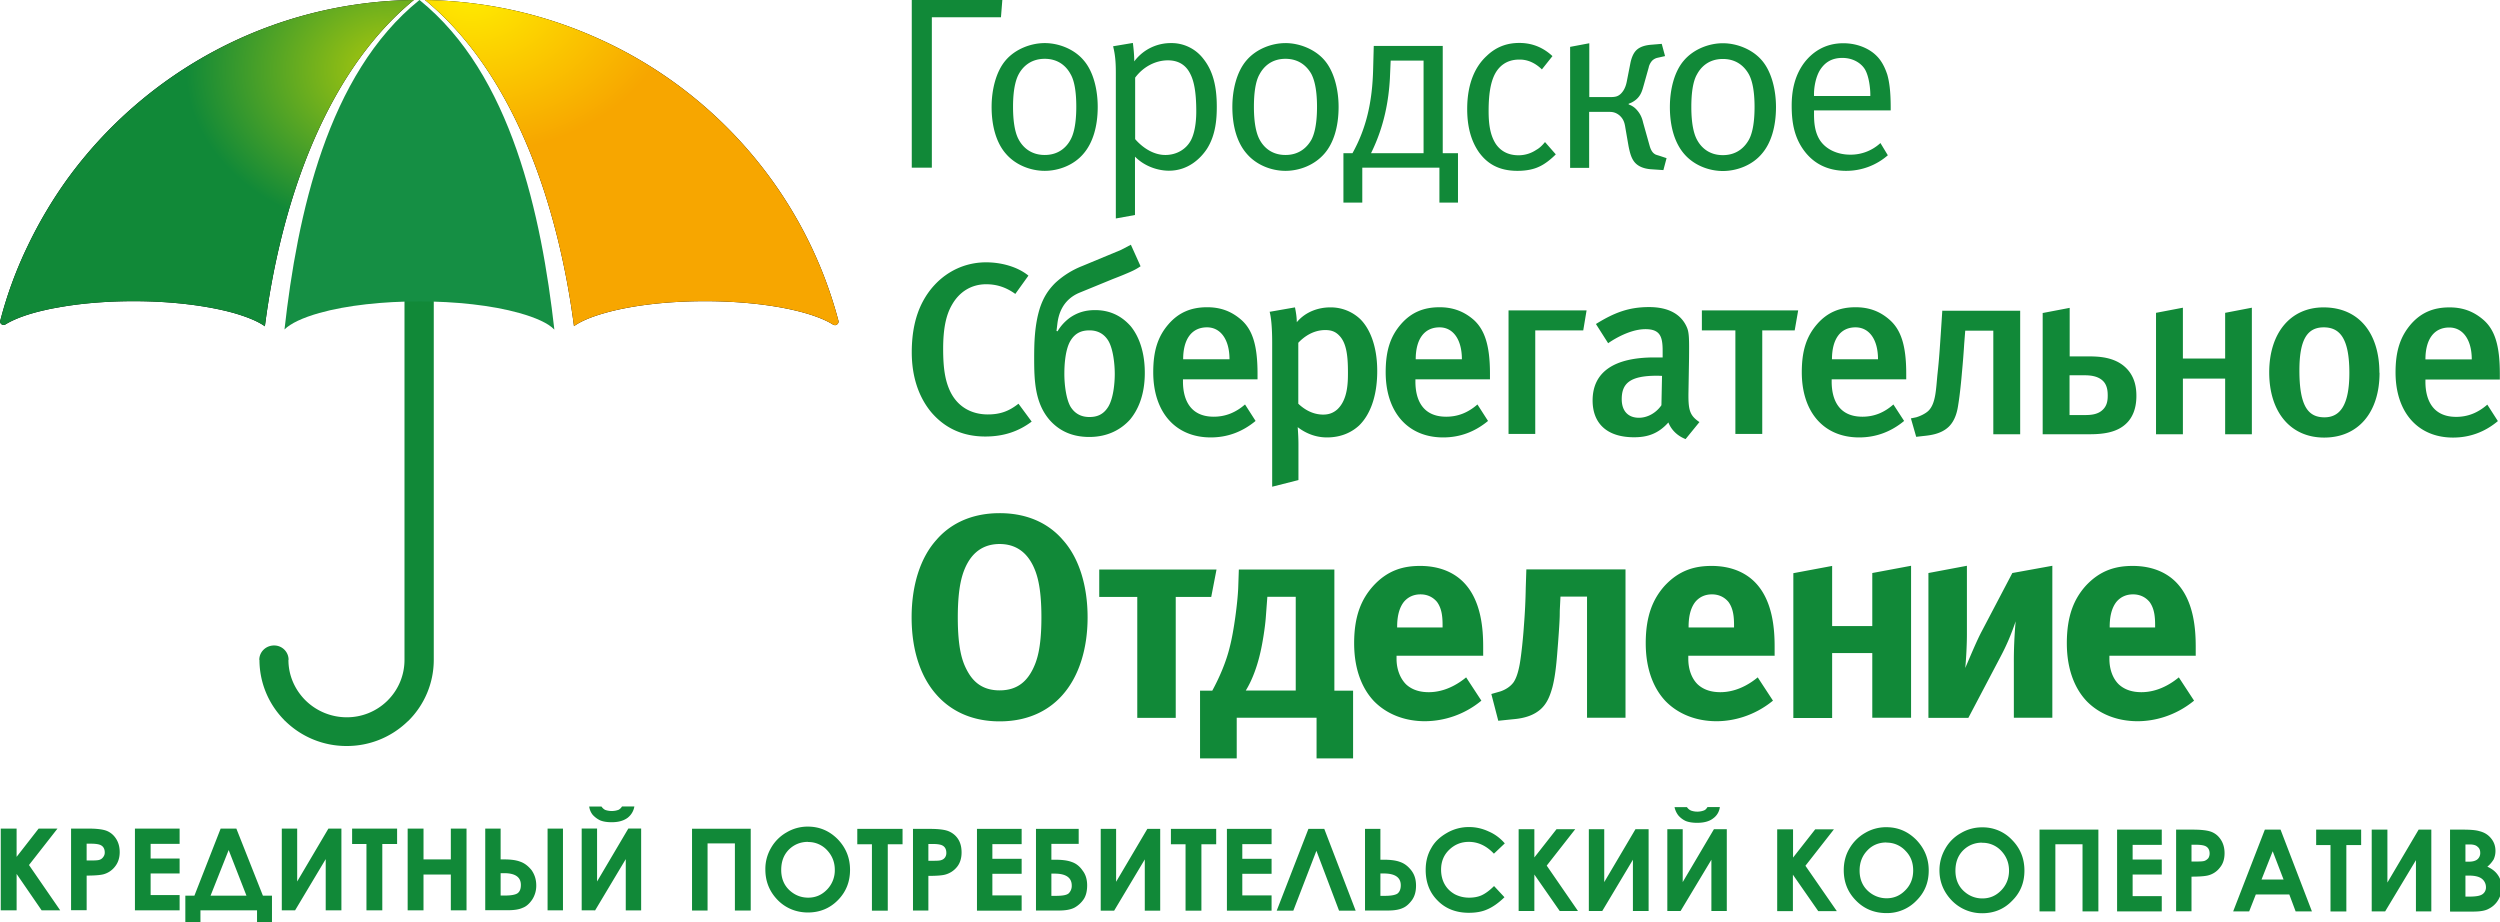 <svg width="187" height="69" fill="none" xmlns="http://www.w3.org/2000/svg"><g clip-path="url(#clip0_519_5704)"><path fill-rule="evenodd" clip-rule="evenodd" d="M32.446 10.744v38.611a6.423 6.423 0 01-1.908 4.57c-.022.01-.045.044-.067.056a6.52 6.52 0 01-4.539 1.82h-.011a6.534 6.534 0 01-4.606-1.888c-.034-.011-.046-.045-.057-.057a6.415 6.415 0 01-1.851-4.5h-.012c0-.6.497-1.075 1.107-1.075s1.084.486 1.084 1.074h-.012c0 1.165.474 2.206 1.23 2.986l.057.056a4.392 4.392 0 003.06 1.256h.011a4.306 4.306 0 003.003-1.199c.034-.023.045-.045.056-.056a4.268 4.268 0 001.265-3.043v-38.61h2.19z" fill="#118938"/><path d="M30.888 0C20.242.158 10.86 5.395 5.046 13.38a32.967 32.967 0 00-2.98 5.032 30.337 30.337 0 00-2.043 5.564.26.26 0 00.022.204c.08.124.249.17.373.08.688-.42 1.716-.793 2.991-1.075.249-.057.508-.113.79-.159 1.672-.316 3.659-.497 5.792-.497h.011c2.925 0 5.555.35 7.474.882 1.016.294 1.818.622 2.337.995C20.92 15.834 24.047 5.677 30.956 0h-.068z" fill="#000"/><path d="M30.888 0C20.242.158 10.86 5.395 5.046 13.38a32.967 32.967 0 00-2.98 5.032 30.337 30.337 0 00-2.043 5.564.26.26 0 00.022.204c.08.124.249.17.373.08.688-.42 1.716-.793 2.991-1.075.249-.057.508-.113.79-.159 1.672-.316 3.659-.497 5.792-.497h.011c2.925 0 5.555.35 7.474.882 1.016.294 1.818.622 2.337.995C20.92 15.834 24.047 5.677 30.956 0h-.068z" fill="url(#paint0_radial_519_5704)"/><path d="M21.28 24.644c.452-.453 1.367-.882 2.609-1.233 4.11-1.154 10.838-1.154 14.947 0 1.253.35 2.179.769 2.63 1.244C40.497 16.128 38.273 5.553 31.375 0 24.476 5.553 22.24 16.105 21.28 24.644z" fill="#158F44"/><path d="M31.791 0c6.898 5.677 10.025 15.822 11.143 24.395.508-.362 1.298-.701 2.315-.984 1.907-.543 4.55-.882 7.473-.882 3.07 0 5.848.373 7.779.972.372.113.7.238 1.004.362.305.136.565.26.79.407a.306.306 0 00.227.046c.135-.046.237-.193.191-.328-2.495-9.444-9.212-17.202-18.04-21.138A32.657 32.657 0 0039.31.984 33.085 33.085 0 0031.791 0z" fill="#000"/><path d="M31.791 0c6.898 5.677 10.025 15.822 11.143 24.395.508-.362 1.298-.701 2.315-.984 1.907-.543 4.55-.882 7.473-.882 3.07 0 5.848.373 7.779.972.372.113.7.238 1.004.362.305.136.565.26.79.407a.306.306 0 00.227.046c.135-.046.237-.193.191-.328-2.495-9.444-9.212-17.202-18.04-21.138A32.657 32.657 0 0039.31.984 33.085 33.085 0 0031.791 0z" fill="url(#paint1_radial_519_5704)"/><path fill-rule="evenodd" clip-rule="evenodd" d="M68.2 0v12.542h1.502V1.29h5.17L74.974 0H68.2zm9.946 3.223c1.05 0 2.213.453 2.913 1.29.745.86 1.05 2.228 1.05 3.483 0 1.504-.384 2.703-1.05 3.483-.711.86-1.852 1.3-2.913 1.3-1.061 0-2.201-.44-2.924-1.3-.666-.769-1.05-1.979-1.05-3.483 0-1.255.316-2.624 1.05-3.483.7-.826 1.863-1.29 2.924-1.29zm0 1.176c-1.14 0-1.704.702-1.942 1.143-.146.271-.429.916-.429 2.443 0 1.526.271 2.182.43 2.465.237.441.801 1.142 1.941 1.142 1.14 0 1.694-.7 1.93-1.142.148-.271.43-.916.43-2.465 0-1.55-.271-2.172-.43-2.443-.236-.441-.79-1.143-1.93-1.143zm5.114-.938c.147.588.204 1.13.204 1.968v10.913l1.433-.26v-4.365c.757.769 1.784 1.052 2.54 1.052 1.434 0 2.371-.917 2.846-1.64.677-1.063.733-2.319.733-3.156 0-1.538-.293-2.68-1.005-3.574a2.996 2.996 0 00-2.45-1.176c-.925 0-1.986.396-2.72 1.369 0-.475-.045-.928-.102-1.38l-1.479.249zm1.637 2.363c.633-.86 1.57-1.311 2.462-1.311 1.117 0 1.523.7 1.693 1.051.248.498.429 1.29.429 2.76 0 .328-.011 1.391-.384 2.137-.35.69-1.072 1.131-1.93 1.131-.96 0-1.784-.633-2.258-1.187V5.813l-.012.011zm11.256-2.6c-1.05 0-2.201.452-2.913 1.289-.745.86-1.06 2.228-1.06 3.483 0 1.504.383 2.703 1.06 3.483.723.86 1.852 1.3 2.913 1.3 1.061 0 2.19-.44 2.924-1.3.666-.769 1.05-1.979 1.05-3.483 0-1.255-.316-2.624-1.05-3.483-.7-.826-1.874-1.29-2.924-1.29zm0 1.175c1.14 0 1.693.702 1.942 1.143.135.271.418.916.418 2.443 0 1.526-.271 2.182-.418 2.465-.249.441-.802 1.142-1.942 1.142s-1.693-.7-1.93-1.142c-.147-.271-.43-.916-.43-2.465 0-1.55.271-2.172.43-2.443.237-.441.79-1.143 1.93-1.143zm12.904 7.058h-1.14V3.438h-5.16l-.045 1.685c-.056 2.488-.508 4.468-1.546 6.334h-.678v3.698h1.411v-2.613h5.769v2.613h1.389v-3.698zm-2.574-6.922v6.922h-3.929c1.016-2.059 1.321-4.004 1.411-5.599l.057-1.323h2.472-.011zm9.077 6.096c-.181.226-.395.441-.644.577a2.37 2.37 0 01-1.321.407c-.519 0-1.208-.136-1.693-.826-.486-.723-.553-1.685-.553-2.488 0-1.436.192-2.454.677-3.087.542-.701 1.265-.758 1.626-.758.271 0 .948.023 1.682.735l.79-.995c-.926-.86-1.874-.984-2.483-.984-.734 0-1.615.18-2.439.973-.813.746-1.456 1.99-1.456 3.97 0 1.48.361 2.487.88 3.234.576.792 1.411 1.39 2.879 1.39.666 0 1.185-.112 1.581-.293.496-.215.959-.61 1.287-.939l-.802-.916h-.011zm1.874 1.923h1.434V8.369h1.433c.226 0 .508-.011.847.272.294.271.373.542.429.916l.237 1.368c.102.509.203.882.429 1.176.328.419.858.52 1.186.554l.993.068.237-.893-.339-.113c-.327-.113-.474-.136-.541-.193-.226-.135-.328-.418-.384-.61l-.486-1.73c-.079-.351-.203-.668-.496-.985a1.368 1.368 0 00-.588-.384v-.057c.249-.079.52-.248.689-.44.271-.295.35-.645.429-.917l.384-1.368c.011-.102.113-.35.271-.51a.83.83 0 01.395-.203l.553-.124-.248-.916-.813.068c-.644.056-.948.26-1.118.44-.225.238-.35.611-.417.95l-.271 1.38c-.113.566-.35.792-.418.871-.237.238-.452.272-.824.272h-1.558V3.235l-1.434.271v9.036l-.011.012zm11.436-9.32c-1.05 0-2.201.453-2.913 1.29-.745.86-1.05 2.228-1.05 3.483 0 1.504.384 2.703 1.05 3.484.723.86 1.852 1.3 2.913 1.3 1.061 0 2.213-.44 2.924-1.3.666-.77 1.05-1.98 1.05-3.484 0-1.255-.316-2.624-1.05-3.483-.7-.826-1.863-1.29-2.924-1.29zm0 1.177c1.14 0 1.694.701 1.942 1.142.147.271.429.916.429 2.443 0 1.527-.271 2.183-.429 2.465-.248.441-.802 1.143-1.942 1.143s-1.693-.701-1.93-1.143c-.147-.271-.429-.916-.429-2.465 0-1.55.271-2.172.429-2.443.237-.441.79-1.142 1.93-1.142zm12.554 3.856v-.226c0-1.255-.113-1.968-.26-2.477-.056-.147-.271-.87-.79-1.38-.485-.497-1.366-.95-2.495-.95-1.434 0-2.359.724-2.924 1.46-.79 1.063-.937 2.261-.937 3.223 0 1.255.192 2.488 1.095 3.562.52.611 1.411 1.3 2.992 1.3a4.73 4.73 0 003.105-1.164l-.554-.916a3.27 3.27 0 01-2.258.87c-1.004 0-1.862-.429-2.291-1.119-.418-.678-.418-1.504-.418-1.99v-.204h5.735v.011zm-5.735-1.097c-.023-.622.135-1.447.463-1.956.361-.554.869-.882 1.659-.882.791 0 1.378.384 1.66.814.327.509.44 1.481.429 2.036h-4.211V7.17zM77.175 31.543l-.993-1.346c-.711.565-1.377.803-2.292.803-1.23 0-2.292-.577-2.845-1.787-.327-.724-.497-1.584-.497-3.11 0-1.527.215-2.545.666-3.314.554-.973 1.457-1.527 2.552-1.527.79 0 1.49.226 2.179.724l.982-1.369c-.757-.622-1.942-.995-3.172-.995-1.999 0-3.749 1.108-4.72 2.918-.564 1.052-.835 2.319-.835 3.811 0 1.787.497 3.314 1.445 4.468 1.005 1.187 2.348 1.832 4.053 1.832 1.366 0 2.484-.373 3.477-1.12m7.406-13.22l-.734.384-2.912 1.21a6.404 6.404 0 00-2.01 1.267c-.564.565-.88 1.108-1.129 1.832-.418 1.3-.44 2.703-.44 3.811 0 1.64.056 3.302 1.129 4.57.813.938 1.851 1.3 2.992 1.3 1.445 0 2.427-.611 3.048-1.3.508-.612 1.106-1.686 1.106-3.495 0-2.025-.722-3.077-1.05-3.484-.508-.577-1.332-1.21-2.664-1.21-.723 0-1.31.17-1.886.566-.395.293-.7.633-.925 1.017l-.08-.022.069-.566c.067-.52.293-1.73 1.648-2.296l2.427-.995c.282-.113.621-.237 1.095-.441.43-.18.7-.305 1.05-.543l-.734-1.628v.022zm-3.093 6.4c.508 0 1.038.17 1.411.77.373.621.486 1.786.486 2.488 0 .7-.102 1.82-.486 2.454-.373.61-.87.769-1.411.769-.508 0-1.039-.17-1.411-.77-.328-.565-.463-1.64-.463-2.453 0-.758.079-1.855.463-2.489.372-.61.869-.768 1.41-.768zm12.576 3.665v-.43c0-2.16-.395-3.291-1.207-4.015-.802-.701-1.638-.95-2.563-.95-1.186 0-2.111.385-2.868 1.244-.813.927-1.163 2.002-1.163 3.62 0 2.985 1.66 4.874 4.302 4.874 1.253 0 2.37-.419 3.353-1.233l-.79-1.233c-.7.61-1.468.916-2.338.916-1.817 0-2.303-1.357-2.303-2.624v-.17h5.577zm-2.1-1.504H88.5c0-1.493.632-2.387 1.784-2.387 1.004 0 1.682.894 1.682 2.387zm3.004-3.563c.101.396.191 1.075.191 2.307v10.79l1.965-.498v-2.703c0-.35-.023-.837-.056-1.255.88.678 1.727.769 2.19.769 1.196 0 1.964-.487 2.404-.894.757-.735 1.355-2.058 1.355-4.071s-.632-3.246-1.253-3.868a3.207 3.207 0 00-2.27-.894c-.767 0-1.783.26-2.494 1.109 0-.35-.057-.724-.136-1.109l-1.874.328-.022-.01zm2.156 2.319c.395-.419 1.084-.94 2.01-.94.383 0 .733.08 1.049.42.542.553.644 1.549.644 2.736 0 .724 0 2.059-.813 2.794-.305.26-.632.373-1.039.373-.756 0-1.388-.362-1.862-.814v-4.558l.01-.011zm14.326 2.748v-.43c0-2.16-.417-3.291-1.208-4.015-.801-.701-1.659-.95-2.562-.95-1.186 0-2.112.385-2.868 1.244-.813.927-1.163 2.002-1.163 3.62 0 2.985 1.66 4.874 4.302 4.874 1.253 0 2.37-.419 3.353-1.233l-.791-1.233c-.7.61-1.456.916-2.337.916-1.829 0-2.303-1.357-2.303-2.624v-.17h5.577zm-2.111-1.504h-3.443c0-1.493.632-2.387 1.784-2.387 1.004 0 1.67.894 1.67 2.387m5.487-2.16h3.59l.249-1.493h-5.837v9.24h1.998V24.71zm12.272 6.853c-.711-.486-.824-.882-.813-2.126l.045-2.658c.012-1.38.012-1.866-.147-2.262-.417-1.006-1.377-1.55-2.844-1.55-1.468 0-2.563.385-3.974 1.267l.914 1.437s1.434-1.052 2.789-1.052c1.106 0 1.287.566 1.287 1.617v.498h-.621c-2.992 0-4.618 1.074-4.618 3.223 0 1.606.96 2.748 3.105 2.748.993 0 1.806-.26 2.563-1.108.225.577.7 1.018 1.287 1.244l1.05-1.29-.023.012zm-2.789-3.45l-.045 2.195c-.395.577-1.038.938-1.682.938-.813 0-1.287-.509-1.287-1.39 0-1.177.61-1.754 2.631-1.754.146 0 .372.012.372.012m7.519-3.404h2.416l.26-1.493h-7.203v1.492h2.506v7.748h2.01V24.71h.011zm10.759 3.664v-.43c0-2.16-.418-3.291-1.231-4.015-.79-.701-1.637-.95-2.562-.95-1.174 0-2.1.385-2.857 1.244-.812.927-1.162 2.002-1.162 3.62 0 2.985 1.648 4.874 4.29 4.874 1.253 0 2.382-.419 3.364-1.233l-.802-1.233c-.688.61-1.445.916-2.314.916-1.829 0-2.303-1.357-2.303-2.624v-.17h5.577zm-2.111-1.504h-3.444c0-1.493.621-2.387 1.762-2.387 1.016 0 1.682.894 1.682 2.387zm4.809-3.642l-.113 1.73c-.079 1.131-.113 1.799-.248 3.031-.113 1.131-.124 2.194-.678 2.737-.225.215-.609.396-.914.486l-.395.08.395 1.38.497-.057c.564-.057 1.366-.147 1.942-.701.496-.487.643-1.188.711-1.674.113-.667.226-1.81.271-2.364.079-.825.135-1.583.169-2.137l.079-1.007h2.1v7.747h2.01v-9.24h-5.848l.022-.011zm7.508.17v9.081h3.522c1.129 0 2.111-.17 2.777-.848.361-.362.711-.984.711-2.013 0-.554-.079-1.391-.745-2.07-.869-.882-2.156-.893-2.912-.893h-1.333v-3.63l-2.009.384-.011-.012zm2.009 4.67h1.107c.429 0 .982.046 1.366.396.361.328.383.826.383 1.12 0 .294-.022.735-.372 1.063-.361.362-.915.396-1.321.396h-1.163v-2.986.011zm8.479.25h3.161v4.161h1.998v-9.466l-1.998.384v3.416h-3.161v-3.8l-2.01.384v9.082h2.01V28.32zm14.699-.442c0-2.929-1.513-4.886-4.178-4.886-2.472 0-4.064 1.912-4.064 4.863 0 2.952 1.581 4.875 4.11 4.875 2.529 0 4.143-1.855 4.143-4.852m-2.258.012c0 2.363-.666 3.325-1.863 3.325-1.196 0-1.874-.792-1.874-3.506 0-2.251.553-3.224 1.818-3.224 1.185 0 1.919.792 1.919 3.405zm11.256.497v-.43c0-2.16-.395-3.29-1.208-4.015-.802-.7-1.637-.95-2.563-.95-1.185 0-2.111.385-2.868 1.244-.801.928-1.162 2.002-1.162 3.62 0 2.985 1.67 4.874 4.301 4.874 1.253 0 2.382-.418 3.353-1.233l-.79-1.232c-.7.61-1.457.916-2.326.916-1.818 0-2.303-1.358-2.303-2.624v-.17h5.566zm-2.1-1.504h-3.466c0-1.493.632-2.386 1.784-2.386 1.004 0 1.682.893 1.682 2.386zM74.77 38.385c-2.381 0-3.872 1.006-4.718 1.99-1.208 1.335-1.863 3.393-1.863 5.802s.643 4.422 1.863 5.79c.846.962 2.325 1.991 4.719 1.991 2.393 0 3.872-1.018 4.719-1.99 1.208-1.369 1.862-3.416 1.862-5.79 0-2.376-.643-4.457-1.862-5.803-.847-.984-2.326-1.99-4.72-1.99zm0 2.307c1.604 0 2.236 1.097 2.496 1.606.27.565.632 1.481.632 3.88 0 2.397-.361 3.29-.632 3.856-.395.791-1.05 1.606-2.495 1.606s-2.1-.815-2.495-1.606c-.283-.566-.633-1.482-.633-3.857s.362-3.314.633-3.88c.26-.508.892-1.605 2.495-1.605zm13.175 13.006V44.65H90.6l.395-2.047h-8.772v2.047h2.845v9.048h2.879zm13.266-2.036v5.067h-2.732v-3.042h-5.972v3.042h-2.744v-5.067h.915c.541-.995 1.05-2.171 1.32-3.313.294-1.131.576-3.269.621-4.389l.046-1.357h7.146v9.06h1.4zm-4.29-7.023h-2.123l-.113 1.504c-.056.803-.26 2.047-.417 2.692-.17.758-.52 1.911-1.084 2.816h3.737v-7.023.011zm14.021 4.422v-.678c0-1.256-.113-3.473-1.49-4.852-.677-.679-1.727-1.2-3.229-1.2-1.23 0-2.427.306-3.522 1.516-.835.939-1.411 2.172-1.411 4.264s.677 3.495 1.501 4.354c.926.939 2.258 1.482 3.794 1.482a6.68 6.68 0 004.222-1.538l-1.14-1.742c-1.265 1.04-2.36 1.108-2.8 1.108-.542 0-1.174-.113-1.682-.576-.429-.419-.723-1.109-.723-1.912v-.237h6.469l.011.011zm-3.037-2.126h-3.398v-.045c0-.543.068-1.335.52-1.89.293-.338.7-.542 1.23-.542.44 0 .892.158 1.231.566.384.52.417 1.187.417 1.764v.146zm10.782 6.752h2.901V42.592h-7.417l-.045 1.391a43.91 43.91 0 01-.135 2.794c-.057.882-.192 2.205-.317 2.906-.146.803-.327 1.142-.44 1.323-.327.475-.892.69-1.129.747l-.553.158.519 2.002 1.095-.113c.994-.08 1.603-.35 2.044-.724.542-.464.756-1.12.914-1.685.26-1.018.328-2.172.418-3.291.169-2.24.113-2.081.135-2.545l.046-.927h1.987v9.047l-.023.012zm14.055-4.626v-.678c0-1.256-.112-3.473-1.49-4.852-.677-.679-1.727-1.2-3.229-1.2-1.23 0-2.427.306-3.533 1.516-.824.939-1.389 2.172-1.389 4.264s.678 3.495 1.502 4.354c.925.939 2.258 1.482 3.793 1.482 1.219 0 2.8-.373 4.222-1.538l-1.14-1.742c-1.264 1.04-2.359 1.108-2.8 1.108-.542 0-1.174-.113-1.682-.576-.44-.419-.711-1.109-.711-1.912v-.237h6.469l-.012.011zm-3.036-2.126h-3.399v-.045c0-.543.068-1.335.52-1.89.293-.338.7-.542 1.23-.542.441 0 .892.158 1.231.566.384.52.418 1.187.418 1.764v.146zm7.338 6.752v-4.84h3.003v4.84h2.901V42.32l-2.901.542v3.97h-3.003v-4.501l-2.902.543v10.834h2.902v-.022zm10.194 0l2.416-4.592c.418-.792.757-1.56 1.118-2.624a33.03 33.03 0 00-.136 3.178v4.038h2.879V42.32l-2.992.542-2.28 4.343c-.373.69-.937 2.059-1.242 2.76.068-.667.124-1.753.124-2.534V42.32l-2.879.542v10.835h2.992v-.011zm17.002-4.626v-.678c0-1.256-.113-3.473-1.49-4.852-.677-.679-1.727-1.2-3.229-1.2-1.23 0-2.427.306-3.533 1.516-.825.939-1.389 2.172-1.389 4.264s.677 3.495 1.502 4.354c.925.939 2.257 1.482 3.793 1.482 1.219 0 2.8-.373 4.222-1.538l-1.14-1.742c-1.265 1.04-2.36 1.108-2.8 1.108-.542 0-1.174-.113-1.682-.576-.44-.419-.711-1.109-.711-1.912v-.237h6.469l-.012.011zm-3.037-2.126h-3.398v-.045c0-.543.068-1.335.52-1.89.293-.338.7-.542 1.23-.542.44 0 .892.158 1.231.566.384.52.417 1.187.417 1.764v.146zM.056 61.977h1.186v2.115l1.648-2.115h1.411l-2.133 2.726 2.337 3.392h-1.39L1.243 65.37v2.725H.056v-6.118zm5.261 0H6.56c.666 0 1.152.056 1.445.18.294.125.52.329.689.6.17.272.26.6.26.984 0 .43-.125.792-.34 1.063a1.624 1.624 0 01-.902.6c-.237.056-.644.09-1.23.09v2.59H5.316v-6.118.01zm1.163 2.386h.373c.293 0 .497-.011.61-.056a.528.528 0 00.26-.204.524.524 0 00.112-.35c0-.227-.09-.419-.271-.52-.135-.08-.384-.125-.756-.125H6.48v1.267-.012zm3.613-2.386h3.342v1.142h-2.168v1.097h2.168v1.12h-2.168v1.617h2.168v1.142h-3.342v-6.118zm6.412 0h1.174l1.987 5.021h.678V69h-1.118v-.905h-4.233V69h-1.13v-2.002h.678l1.964-5.021zm.599 1.606l-1.355 3.415h2.687l-1.332-3.415zm8.433-1.606v6.118h-1.174v-3.834l-2.292 3.834h-.993v-6.118h1.151v3.958l2.337-3.958h.971zm.802 0h3.364v1.154h-1.107v4.964h-1.185V63.13h-1.073v-1.153zm4.154 0h1.186v2.307h2.043v-2.307h1.174v6.118h-1.174v-2.68h-2.044v2.68h-1.185v-6.118zm10.466 0h1.151v6.118h-1.151v-6.118zm-4.663 6.118v-6.118h1.151v2.307h.249c.497 0 .892.045 1.22.17.327.113.597.328.846.633.226.328.35.69.35 1.142a1.9 1.9 0 01-.305 1.063c-.203.294-.43.51-.711.611-.26.124-.632.181-1.095.181h-1.705v.011zm1.151-2.77v1.662h.294c.474 0 .801-.056.97-.17.17-.124.25-.328.25-.622 0-.588-.419-.882-1.265-.882h-.249v.011zm10.511-3.348v6.118h-1.151v-3.834l-2.292 3.834H43.51v-6.118h1.151v3.958l2.337-3.958h.96zm-3.895-1.651h.926c.079.113.17.203.293.26a1.485 1.485 0 00.983-.011.67.67 0 00.26-.25h.925a1.335 1.335 0 01-.508.849c-.294.215-.677.328-1.185.328-.35 0-.633-.045-.858-.136a1.795 1.795 0 01-.565-.418 1.23 1.23 0 01-.26-.611m7.677 1.651h4.403v6.119H54.97v-5.022h-2.044v5.022h-1.162v-6.119h-.012zm8.67-.158c.859 0 1.604.305 2.236.939.61.633.926 1.39.926 2.295s-.305 1.652-.903 2.262c-.61.622-1.367.928-2.247.928-.88 0-1.682-.328-2.28-.95-.61-.634-.904-1.391-.904-2.262a3.1 3.1 0 01.418-1.606 3.09 3.09 0 011.174-1.176 3.073 3.073 0 011.603-.43m-.011 1.142c-.565 0-1.05.204-1.434.588-.384.396-.564.894-.564 1.516 0 .678.248 1.221.722 1.606.373.305.802.463 1.299.463.553 0 1.016-.203 1.4-.599a2.06 2.06 0 00.587-1.482c0-.588-.204-1.074-.588-1.481a1.9 1.9 0 00-1.41-.6m3.68-.983h3.386v1.153h-1.106v4.965H65.22v-4.965h-1.095V62zm4.165 0h1.231c.677 0 1.152.056 1.445.18.294.125.542.328.711.6.17.271.249.6.249.984 0 .43-.113.791-.328 1.063a1.685 1.685 0 01-.925.6c-.215.056-.633.09-1.231.09v2.59h-1.151v-6.119V62zm1.152 2.386h.384c.293 0 .497-.011.598-.057a.51.51 0 00.271-.203.58.58 0 00.09-.35c0-.227-.09-.42-.27-.521-.125-.08-.384-.125-.734-.125h-.339v1.267-.011zM73.077 62h3.342v1.142h-2.19v1.097h2.19v1.12h-2.19v1.617h2.19v1.142h-3.342V62zm4.414 6.118V62h3.195v1.12h-2.043v1.187h.26c.508 0 .937.045 1.264.17.328.112.598.327.813.644.237.305.339.678.339 1.108 0 .43-.09.77-.249 1.018a2.03 2.03 0 01-.677.633c-.294.159-.689.227-1.197.227h-1.705v.011zm1.152-2.77v1.662h.293c.542 0 .881-.057 1.017-.204a.778.778 0 00.214-.565c0-.588-.429-.894-1.276-.894h-.248zm8.14-3.349v6.119H85.63v-3.834l-2.292 3.834h-1.004V62h1.151v3.958l2.337-3.959h.96zm.801 0h3.387v1.154h-1.106v4.965h-1.186v-4.965h-1.095V62zm4.189 0h3.341v1.143h-2.19v1.097h2.19v1.12h-2.19v1.617h2.19v1.142h-3.341V62zm8.388 6.119l-1.694-4.479-1.727 4.479h-1.242L97.87 62h1.186l2.348 6.118h-1.242zm1.942 0V62h1.151v2.307h.26c.474 0 .892.045 1.219.17.328.112.598.327.836.633.248.328.35.69.35 1.142 0 .418-.091.769-.294 1.063-.215.294-.452.509-.711.61-.271.125-.644.182-1.107.182h-1.704v.011zm1.151-2.77v1.662h.294c.496 0 .813-.057.982-.17.158-.124.248-.328.248-.622 0-.588-.429-.882-1.275-.882h-.249v.011zm9.303-2.263l-.813.77c-.553-.589-1.185-.883-1.874-.883-.587 0-1.073.204-1.479.6-.407.395-.598.893-.598 1.481 0 .396.09.77.259 1.075.181.328.429.565.757.757.327.17.688.26 1.083.26.339 0 .667-.056.937-.18.271-.125.588-.351.926-.69l.779.837c-.44.43-.88.735-1.276.904-.395.181-.858.26-1.388.26-.937 0-1.727-.294-2.326-.904-.609-.6-.903-1.369-.903-2.308 0-.61.136-1.153.418-1.628.259-.475.666-.848 1.185-1.142a3.245 3.245 0 011.66-.43c.496 0 .982.113 1.445.328.474.203.88.509 1.219.904m1.027-1.074h1.175v2.115l1.659-2.115h1.4l-2.134 2.726 2.337 3.393h-1.366l-1.896-2.726v2.726h-1.175v-6.119zm9.721 0v6.119h-1.174v-3.834l-2.292 3.834h-1.005v-6.119h1.152v3.959l2.337-3.959h.982zm5.848 0v6.119h-1.152v-3.834l-2.303 3.834h-.993v-6.119h1.151v3.959l2.337-3.959h.971-.011zm-3.907-1.651h.926a.69.69 0 00.305.26 1.416 1.416 0 00.971-.011c.113-.045.181-.125.26-.25h.925a1.206 1.206 0 01-.508.85c-.271.214-.677.327-1.185.327-.339 0-.632-.045-.858-.136a1.62 1.62 0 01-.553-.418 1.52 1.52 0 01-.283-.61m7.689 1.65h1.174v2.115l1.659-2.115h1.4l-2.133 2.726 2.348 3.393h-1.389l-1.896-2.726v2.726h-1.175v-6.119h.012zm8.151-.158c.858 0 1.603.306 2.235.939.61.633.937 1.39.937 2.296 0 .904-.305 1.65-.926 2.262a3.04 3.04 0 01-2.235.927c-.926 0-1.693-.328-2.292-.95-.621-.633-.903-1.391-.903-2.262 0-.588.136-1.13.418-1.606a3.163 3.163 0 011.174-1.176 3.072 3.072 0 011.603-.43m-.011 1.142c-.565 0-1.05.204-1.411.588-.384.396-.588.894-.588 1.516 0 .678.249 1.221.723 1.606a2.03 2.03 0 001.298.464c.554 0 1.016-.204 1.4-.6.395-.396.587-.893.587-1.481 0-.588-.18-1.075-.587-1.482a1.901 1.901 0 00-1.411-.6m7.169-1.142a3 3 0 012.224.94c.621.632.926 1.39.926 2.295s-.305 1.651-.926 2.262c-.598.622-1.355.927-2.224.927a3.129 3.129 0 01-2.281-.95c-.609-.633-.925-1.39-.925-2.262 0-.588.158-1.13.429-1.606a3.011 3.011 0 011.174-1.176 3.072 3.072 0 011.603-.43zm-.011 1.143c-.565 0-1.05.203-1.434.588-.384.396-.565.893-.565 1.515 0 .679.249 1.222.723 1.606a1.98 1.98 0 001.298.464c.553 0 1.016-.204 1.4-.6.384-.395.587-.893.587-1.481 0-.588-.203-1.075-.587-1.482a1.901 1.901 0 00-1.411-.599m4.279-.984h4.403v6.119h-1.186v-5.022h-2.032v5.022h-1.185v-6.119zm5.802 0h3.342v1.142h-2.179v1.097h2.179v1.12h-2.179v1.617h2.179v1.143h-3.342v-6.119zm4.415 0h1.23c.666 0 1.152.057 1.445.181.294.124.52.328.689.6.169.27.26.599.26.983 0 .43-.113.792-.339 1.063a1.59 1.59 0 01-.903.6c-.226.056-.632.09-1.231.09v2.59h-1.151v-6.118.011zm1.151 2.386h.373c.293 0 .508-.01.621-.056a.695.695 0 00.271-.204.677.677 0 00.09-.35c0-.227-.09-.419-.271-.52-.135-.08-.384-.125-.756-.125h-.328v1.267-.012zm5.487-2.386h1.174l2.348 6.119h-1.219l-.474-1.267h-2.506l-.497 1.267h-1.197l2.371-6.119zm.587 1.617l-.835 2.115h1.648l-.813-2.115zm3.251-1.617h3.365v1.154h-1.107v4.965h-1.185V63.21h-1.073v-1.154zm8.614 0v6.119h-1.151V64.34l-2.303 3.834h-1.005v-6.119h1.174v3.958l2.337-3.958h.96-.012zm1.4 6.119v-6.119h.96c.564 0 .971.034 1.23.113.373.09.666.272.881.543.214.26.327.566.327.939 0 .226-.045.43-.135.633-.113.181-.26.373-.474.543.372.17.632.384.801.645.181.26.26.565.26.927 0 .362-.09.667-.26.939a1.67 1.67 0 01-.688.633c-.271.158-.678.215-1.175.215h-1.704l-.023-.011zm1.152-5.01v1.289h.259c.271 0 .497-.057.644-.181a.61.61 0 00.203-.487c0-.18-.056-.339-.203-.452-.124-.124-.339-.17-.598-.17h-.305zm0 2.33v1.571h.293c.497 0 .813-.056.982-.18a.608.608 0 00.26-.521.8.8 0 00-.305-.633c-.203-.159-.519-.238-.982-.238h-.248z" fill="#118938"/></g><defs><radialGradient id="paint0_radial_519_5704" cx="0" cy="0" r="1" gradientUnits="userSpaceOnUse" gradientTransform="matrix(15.473 0 0 12.203 29.37 5.204)"><stop stop-color="#AFCA0B"/><stop offset="1" stop-color="#118938"/></radialGradient><radialGradient id="paint1_radial_519_5704" cx="0" cy="0" r="1" gradientUnits="userSpaceOnUse" gradientTransform="matrix(15.455 0 0 12.203 35.255 -.745)"><stop stop-color="#FFED00"/><stop offset="1" stop-color="#F7A600"/></radialGradient><clipPath id="clip0_519_5704"><path fill="#fff" d="M0 0h187v69H0z"/></clipPath></defs></svg>